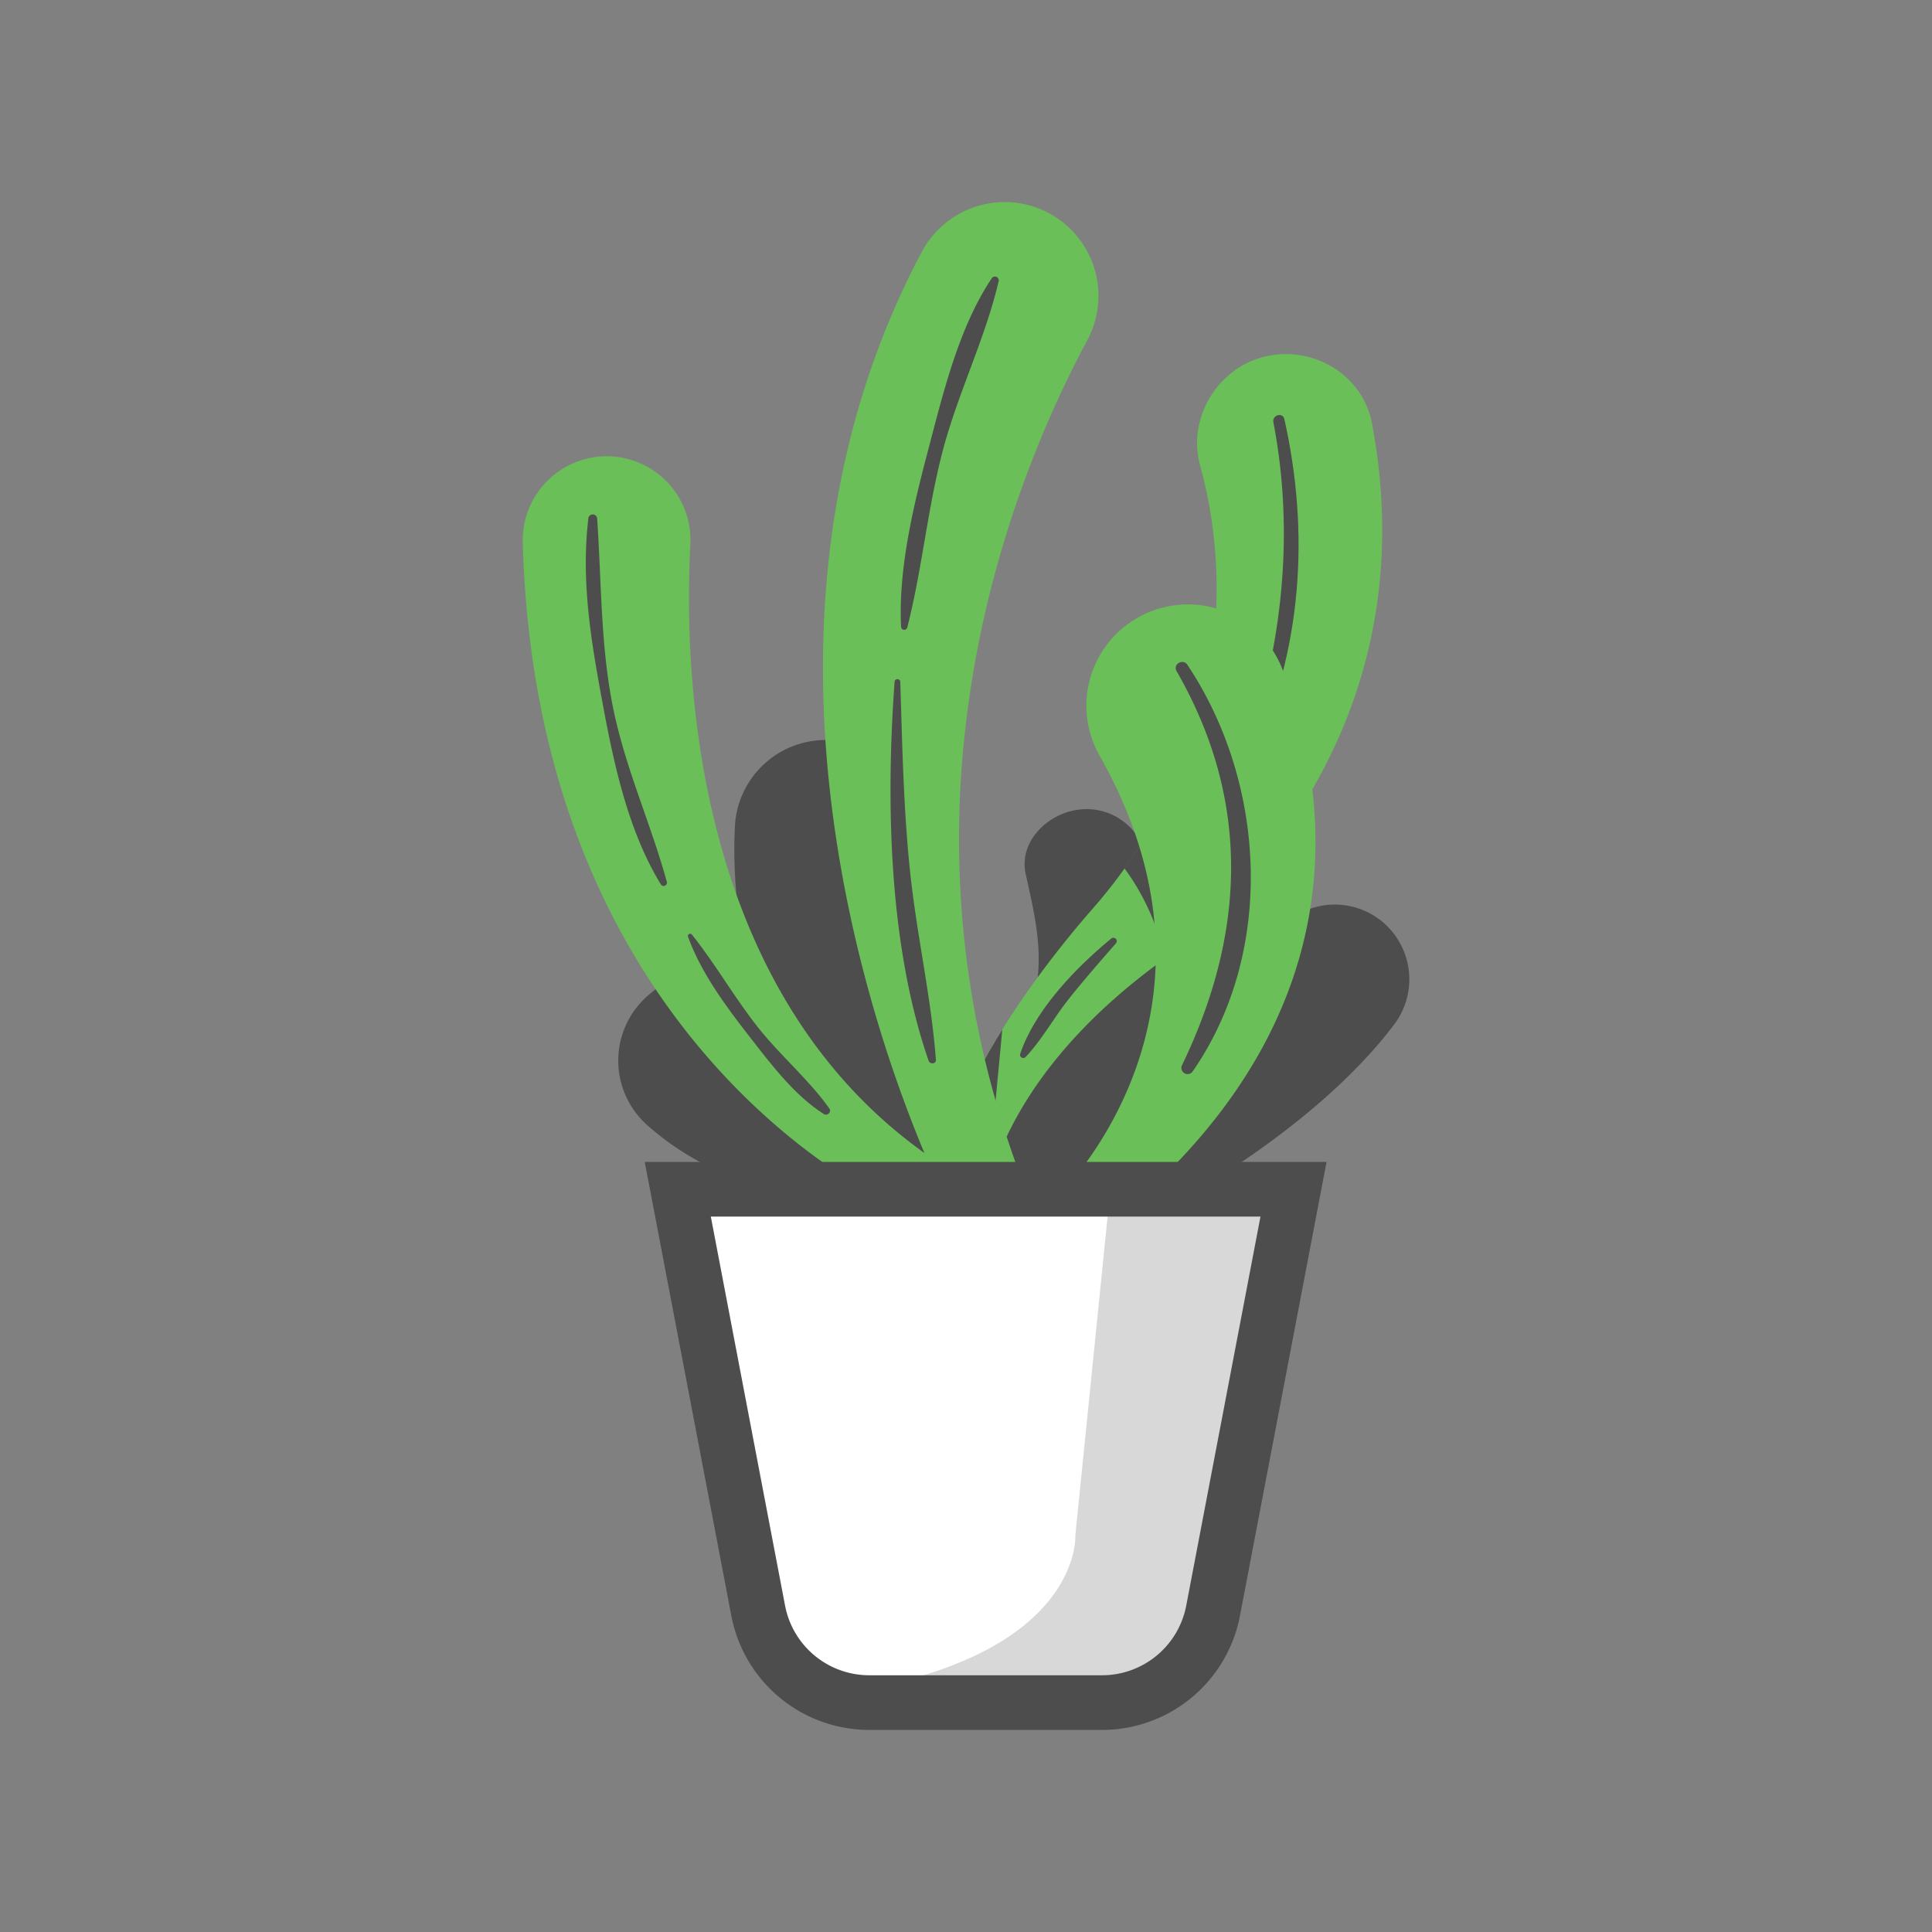 <svg xmlns="http://www.w3.org/2000/svg" viewBox="0 0 512 512"><rect x="0" y="0" width="512" height="512" fill="#808080" stroke="none"/><title>Cactus_Plant02</title><g id="Cactus_Plant" data-name="Cactus,Plant"><path d="M179.619,315.171l21.312,111.697a29.954,29.954,0,0,0,29.423,24.339h61.704a29.953,29.953,0,0,0,29.423-24.339l21.312-111.697Z" style="fill:#fff"/><path d="M294.257,315.171l-9.282,91.745s1.924,32.849-63.672,42.038a29.759,29.759,0,0,0,11.22,2.253h61.705a29.952,29.952,0,0,0,29.422-24.339l21.312-111.697Z" style="fill:#d8d8d8"/><path d="M197.356,276.827l-17.251-19.935-7.884,6.507a22.853,22.853,0,0,0-.979,34.519c10.521,9.512,27.595,19.048,54.482,20.934h85.489s37.107-19.474,58.137-47.197a19.855,19.855,0,0,0-6.218-29.56h0a19.771,19.771,0,0,0-25.257,5.599L313.64,280.277l-9.778-52.631a16.178,16.178,0,0,0-16.902-13.192h0c-8.922.551-17.082,8.398-15.146,17.123,3.519,15.864,6.854,29.216-3.535,46.4l-9.584,16.101-29.362-91.713a8.793,8.793,0,0,0-7.181-6.029h0a24.099,24.099,0,0,0-27.387,22.562c-.651,12.676.55,29.77,6.809,50.645Z" style="fill:#4d4d4d"/><path d="M182.952,144.219c-2.112,40.707,2.397,137.562,85.325,174.633H236.075s-93.89-41.265-97.537-175.111a22.245,22.245,0,0,1,27.146-22.274h0A22.166,22.166,0,0,1,182.952,144.219Z" style="fill:#6abf58"/><path d="M155.913,137.463c-1.995,16.946.838,33.073,3.919,49.633,2.956,15.892,6.766,33.348,15.307,47.284a.872.872,0,0,0,1.586-.669c-4.189-15.229-10.75-29.598-14.053-45.169-3.547-16.725-3.24-34.094-4.42-51.079a1.17,1.17,0,0,0-2.339,0Z" style="fill:#4d4d4d"/><path d="M182.318,248.213c3.454,9.574,10.068,18.492,16.283,26.467,5.664,7.267,11.908,15.625,19.774,20.581.861.542,2.063-.569,1.445-1.445-5.363-7.61-12.773-13.835-18.623-21.14-6.432-8.03-11.471-17.062-17.871-25.05-.375-.468-1.207.037-1.009.587Z" style="fill:#4d4d4d"/><path d="M261.207,318.852s2.47-31.291,44.798-62.838c20.647-15.389,72.681-63.527,57.588-143.791-2.564-13.635-17.085-21.532-30.259-17.182h0c-11.524,3.805-18.525,16.53-15.312,28.233,5.583,20.336,9.049,53.738-10.131,90.907a138.588,138.588,0,0,1-18.839,27.221C276.787,255.506,249.9,289.535,247.92,318.852Z" style="fill:#6abf58"/><path d="M265.62,272.853c-2.226,3.57-4.369,7.267-6.361,11.054l4.025,13.604Z" style="fill:#4d4d4d"/><path d="M297.987,230.106a62.279,62.279,0,0,1,10.038,21.068s2.279-13.805-2.365-33.025A129.318,129.318,0,0,1,297.987,230.106Z" style="fill:#4d4d4d"/><path d="M280.136,57.788h0a24.87,24.87,0,0,1,7.977,32.435c-20.3,37.838-56.344,127.082-14.852,228.629H251.026S181.639,184.583,244.3,66.725A24.879,24.879,0,0,1,280.136,57.788Z" style="fill:#6abf58"/><path d="M262.823,73.761c-8.657,12.899-12.794,30.085-16.71,44.949-3.973,15.082-8.057,31.694-7.32,47.398a.834.834,0,0,0,1.63.221c3.929-15.33,5.337-31.231,9.345-46.611,3.996-15.33,11.303-29.883,14.884-45.186a1.005,1.005,0,0,0-1.828-.77Z" style="fill:#4d4d4d"/><path d="M237.078,180.703c-2.334,31.856-1.552,69.9,9.016,100.411.34.982,2.016.908,1.927-.261-1.259-16.67-5.085-33.152-6.835-49.804-1.756-16.722-2.073-33.553-2.599-50.347a.755.755,0,0,0-1.509,0Z" style="fill:#4d4d4d"/><path d="M337.46,111.87c5.699,29.783,2.33,59.423-7.41,87.998-.367,1.079,1.373,1.838,1.862.786,13.132-28.27,15.225-59.297,8.458-89.586-.427-1.908-3.272-1.088-2.91.803Z" style="fill:#4d4d4d"/><path d="M298.147,318.852h-19.48s52.616-48.29,12.671-118.714a26.791,26.791,0,0,1,9.515-36.062h0A26.865,26.865,0,0,1,339.9,177.477c12.458,32.764,20.107,89.029-39.151,141.375Z" style="fill:#6abf58"/><path d="M311.816,177.872c19.696,34.276,18.322,69.4,1.456,104.357a1.643,1.643,0,0,0,2.835,1.657c21.898-31.673,19.471-76.288-1.425-107.69-1.175-1.765-3.942-.195-2.866,1.676Z" style="fill:#4d4d4d"/><path d="M271.772,280.15c4.35-4.588,7.495-10.419,11.438-15.379,4.013-5.047,8.257-9.899,12.493-14.754a.887.887,0,0,0-1.254-1.254c-9.243,7.59-20.234,18.961-24.097,30.561a.855.855,0,0,0,1.419.826Z" style="fill:#4d4d4d"/><path d="M292.06,458.45h-61.708a37.232,37.232,0,0,1-36.535-30.227L170.86,307.928H351.553l-22.957,120.298A37.231,37.231,0,0,1,292.06,458.45ZM188.375,322.415l19.676,103.094a22.726,22.726,0,0,0,22.302,18.454h61.708a22.728,22.728,0,0,0,22.303-18.452L334.038,322.415Z" style="fill:#4d4d4d"/></g></svg>